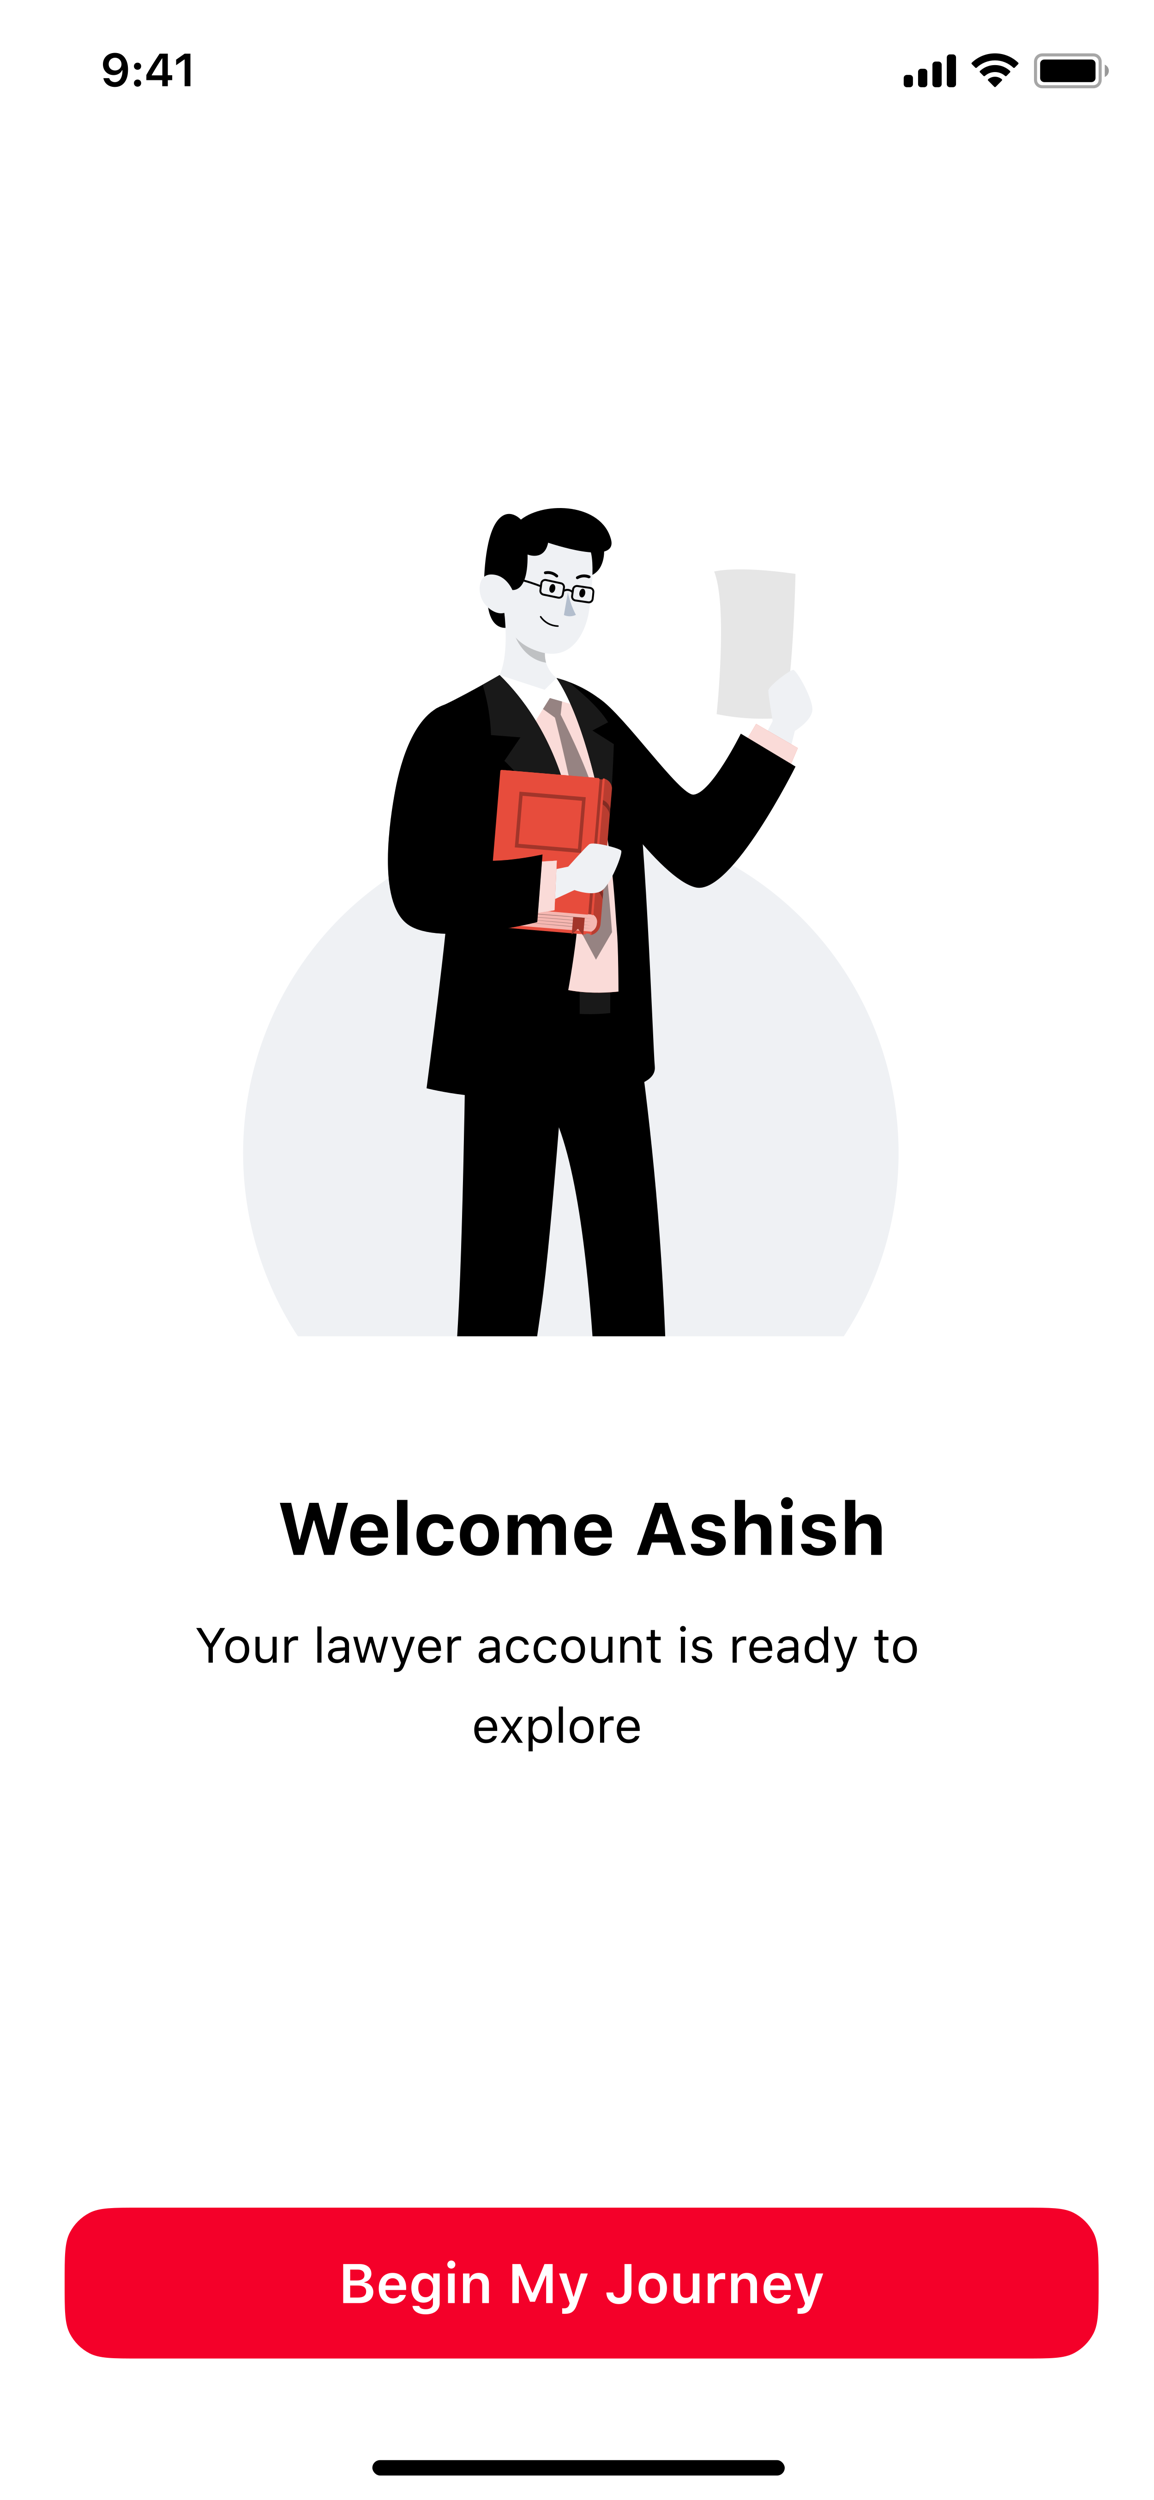 <svg width="375" height="812" viewBox="0 0 375 812" fill="none" xmlns="http://www.w3.org/2000/svg">
<rect width="375" height="812" fill="white"/>
<rect x="121" y="799" width="134" height="5" rx="2.5" fill="black"/>
<path opacity="0.35" d="M336.5 20C336.5 18.803 337.47 17.833 338.667 17.833H355.333C356.53 17.833 357.5 18.803 357.5 20V26C357.5 27.197 356.53 28.167 355.333 28.167H338.667C337.47 28.167 336.5 27.197 336.5 26V20Z" stroke="black"/>
<path opacity="0.4" d="M359 21V25C359.805 24.661 360.328 23.873 360.328 23C360.328 22.127 359.805 21.339 359 21Z" fill="black"/>
<path d="M338 20.667C338 19.93 338.597 19.333 339.333 19.333H354.667C355.403 19.333 356 19.93 356 20.667V25.333C356 26.07 355.403 26.667 354.667 26.667H339.333C338.597 26.667 338 26.07 338 25.333V20.667Z" fill="black"/>
<path fill-rule="evenodd" clip-rule="evenodd" d="M323.33 19.608C325.546 19.608 327.677 20.46 329.283 21.986C329.404 22.104 329.597 22.103 329.716 21.983L330.872 20.816C330.933 20.756 330.966 20.673 330.966 20.588C330.965 20.502 330.931 20.42 330.87 20.36C326.655 16.321 320.005 16.321 315.79 20.36C315.729 20.42 315.694 20.502 315.693 20.588C315.693 20.673 315.726 20.756 315.787 20.816L316.943 21.983C317.062 22.103 317.255 22.104 317.376 21.986C318.982 20.459 321.114 19.608 323.33 19.608ZM323.33 23.404C324.547 23.404 325.721 23.856 326.624 24.673C326.746 24.789 326.938 24.787 327.057 24.668L328.212 23.501C328.273 23.44 328.307 23.357 328.306 23.27C328.305 23.184 328.269 23.102 328.207 23.042C325.459 20.486 321.203 20.486 318.455 23.042C318.393 23.102 318.357 23.184 318.357 23.271C318.356 23.357 318.39 23.44 318.451 23.501L319.605 24.668C319.724 24.787 319.916 24.789 320.038 24.673C320.94 23.857 322.113 23.404 323.33 23.404ZM325.643 25.957C325.645 26.044 325.611 26.127 325.549 26.188L323.552 28.204C323.493 28.263 323.413 28.296 323.33 28.296C323.247 28.296 323.167 28.263 323.108 28.204L321.111 26.188C321.049 26.127 321.015 26.044 321.017 25.957C321.019 25.871 321.056 25.789 321.12 25.731C322.396 24.652 324.264 24.652 325.54 25.731C325.604 25.789 325.641 25.871 325.643 25.957Z" fill="black"/>
<path fill-rule="evenodd" clip-rule="evenodd" d="M309.667 17.667H308.667C308.114 17.667 307.667 18.114 307.667 18.667V27.333C307.667 27.886 308.114 28.333 308.667 28.333H309.667C310.219 28.333 310.667 27.886 310.667 27.333V18.667C310.667 18.114 310.219 17.667 309.667 17.667ZM304 20H305C305.552 20 306 20.448 306 21V27.333C306 27.886 305.552 28.333 305 28.333H304C303.448 28.333 303 27.886 303 27.333V21C303 20.448 303.448 20 304 20ZM300.333 22.333H299.333C298.781 22.333 298.333 22.781 298.333 23.333V27.333C298.333 27.886 298.781 28.333 299.333 28.333H300.333C300.885 28.333 301.333 27.886 301.333 27.333V23.333C301.333 22.781 300.885 22.333 300.333 22.333ZM295.667 24.333H294.667C294.114 24.333 293.667 24.781 293.667 25.333V27.333C293.667 27.886 294.114 28.333 294.667 28.333H295.667C296.219 28.333 296.667 27.886 296.667 27.333V25.333C296.667 24.781 296.219 24.333 295.667 24.333Z" fill="black"/>
<path d="M37.321 28.256C40.009 28.256 41.605 26.154 41.605 22.595C41.605 21.254 41.349 20.127 40.858 19.255C40.148 17.9 38.925 17.168 37.379 17.168C35.08 17.168 33.454 18.713 33.454 20.881C33.454 22.917 34.919 24.396 36.933 24.396C38.17 24.396 39.174 23.818 39.672 22.814H39.694C39.694 22.814 39.723 22.814 39.73 22.814C39.745 22.814 39.796 22.814 39.796 22.814C39.796 25.231 38.881 26.674 37.335 26.674C36.427 26.674 35.724 26.176 35.482 25.378H33.6C33.915 27.114 35.387 28.256 37.321 28.256ZM37.387 22.895C36.171 22.895 35.307 22.031 35.307 20.822C35.307 19.643 36.215 18.742 37.394 18.742C38.573 18.742 39.481 19.658 39.481 20.852C39.481 22.031 38.595 22.895 37.387 22.895Z" fill="black"/>
<path d="M44.697 28.154C45.392 28.154 45.868 27.656 45.868 26.997C45.868 26.33 45.392 25.839 44.697 25.839C44.008 25.839 43.525 26.33 43.525 26.997C43.525 27.656 44.008 28.154 44.697 28.154ZM44.697 22.661C45.392 22.661 45.868 22.17 45.868 21.511C45.868 20.844 45.392 20.354 44.697 20.354C44.008 20.354 43.525 20.844 43.525 21.511C43.525 22.17 44.008 22.661 44.697 22.661Z" fill="black"/>
<path d="M52.724 28H54.533V26.03H55.962V24.433H54.533V17.431H51.867C50 20.244 48.513 22.595 47.561 24.345V26.03H52.724V28ZM49.311 24.367C50.542 22.199 51.64 20.463 52.651 18.969H52.754V24.477H49.311V24.367Z" fill="black"/>
<path d="M59.99 28H61.88V17.431H59.998L57.236 19.365V21.181L59.866 19.335H59.99V28Z" fill="black"/>
<path d="M101.918 493.809H102.105L105.305 505H108.621L113.109 488.09H109.453L106.84 500.008H106.652L103.512 488.09H100.523L97.441 500.008H97.254L94.617 488.09H90.938L95.414 505H98.754L101.918 493.809ZM120.035 494.406C121.629 494.406 122.66 495.473 122.73 497.184H117.223C117.34 495.508 118.453 494.406 120.035 494.406ZM122.801 501.32C122.438 502.176 121.512 502.656 120.164 502.656C118.383 502.656 117.258 501.461 117.211 499.539V499.363H126.082V498.32C126.082 494.219 123.832 491.793 120.023 491.793C116.18 491.793 113.812 494.395 113.812 498.602C113.812 502.797 116.133 505.281 120.07 505.281C123.234 505.281 125.473 503.746 125.977 501.32H122.801ZM129 505H132.41V487.141H129V505ZM147.398 496.633C147.117 493.691 145.066 491.793 141.645 491.793C137.602 491.793 135.328 494.219 135.328 498.508C135.328 502.844 137.613 505.281 141.645 505.281C145.008 505.281 147.117 503.418 147.398 500.523H144.211C143.953 501.801 143.039 502.48 141.645 502.48C139.816 502.48 138.773 501.086 138.773 498.508C138.773 495.965 139.805 494.594 141.645 494.594C143.098 494.594 143.977 495.402 144.211 496.633H147.398ZM155.801 505.281C159.773 505.281 162.164 502.762 162.164 498.531C162.164 494.336 159.738 491.793 155.801 491.793C151.863 491.793 149.438 494.348 149.438 498.531C149.438 502.762 151.828 505.281 155.801 505.281ZM155.801 502.492C153.973 502.492 152.941 501.051 152.941 498.531C152.941 496.047 153.984 494.582 155.801 494.582C157.605 494.582 158.66 496.047 158.66 498.531C158.66 501.039 157.617 502.492 155.801 502.492ZM164.953 505H168.363V497.219C168.363 495.777 169.312 494.734 170.648 494.734C171.984 494.734 172.781 495.52 172.781 496.891V505H176.062V497.09C176.062 495.719 176.953 494.734 178.336 494.734C179.777 494.734 180.492 495.496 180.492 497.031V505H183.902V496.129C183.902 493.469 182.297 491.793 179.719 491.793C177.914 491.793 176.426 492.742 175.828 494.184H175.617C175.102 492.684 173.859 491.793 172.043 491.793C170.344 491.793 168.996 492.707 168.469 494.184H168.258V492.074H164.953V505ZM192.809 494.406C194.402 494.406 195.434 495.473 195.504 497.184H189.996C190.113 495.508 191.227 494.406 192.809 494.406ZM195.574 501.32C195.211 502.176 194.285 502.656 192.938 502.656C191.156 502.656 190.031 501.461 189.984 499.539V499.363H198.855V498.32C198.855 494.219 196.605 491.793 192.797 491.793C188.953 491.793 186.586 494.395 186.586 498.602C186.586 502.797 188.906 505.281 192.844 505.281C196.008 505.281 198.246 503.746 198.75 501.32H195.574ZM219.047 505H222.879L217.008 488.09H212.848L206.977 505H210.527L211.828 500.969H217.77L219.047 505ZM214.711 491.605H214.922L217.02 498.238H212.59L214.711 491.605ZM224.777 495.871C224.777 497.863 225.996 499.059 228.504 499.609L230.848 500.137C231.984 500.383 232.477 500.77 232.477 501.402C232.477 502.234 231.562 502.785 230.238 502.785C228.879 502.785 228.047 502.281 227.789 501.402H224.461C224.695 503.887 226.758 505.281 230.168 505.281C233.555 505.281 235.863 503.594 235.863 501.016C235.863 499.082 234.738 498.027 232.23 497.477L229.805 496.949C228.609 496.68 228.059 496.293 228.059 495.66C228.059 494.84 228.961 494.289 230.18 494.289C231.445 494.289 232.23 494.805 232.406 495.637H235.559C235.371 493.164 233.438 491.793 230.156 491.793C226.934 491.793 224.777 493.422 224.777 495.871ZM238.781 505H242.191V497.582C242.191 495.906 243.176 494.77 244.887 494.77C246.434 494.77 247.266 495.695 247.266 497.488V505H250.676V496.68C250.676 493.574 249.023 491.828 246.246 491.828C244.348 491.828 242.941 492.719 242.344 494.195H242.133V487.141H238.781V505ZM254.016 505H257.426V492.074H254.016V505ZM255.727 490.141C256.793 490.141 257.66 489.273 257.66 488.184C257.66 487.094 256.793 486.238 255.727 486.238C254.672 486.238 253.793 487.094 253.793 488.184C253.793 489.273 254.672 490.141 255.727 490.141ZM260.59 495.871C260.59 497.863 261.809 499.059 264.316 499.609L266.66 500.137C267.797 500.383 268.289 500.77 268.289 501.402C268.289 502.234 267.375 502.785 266.051 502.785C264.691 502.785 263.859 502.281 263.602 501.402H260.273C260.508 503.887 262.57 505.281 265.98 505.281C269.367 505.281 271.676 503.594 271.676 501.016C271.676 499.082 270.551 498.027 268.043 497.477L265.617 496.949C264.422 496.68 263.871 496.293 263.871 495.66C263.871 494.84 264.773 494.289 265.992 494.289C267.258 494.289 268.043 494.805 268.219 495.637H271.371C271.184 493.164 269.25 491.793 265.969 491.793C262.746 491.793 260.59 493.422 260.59 495.871ZM274.594 505H278.004V497.582C278.004 495.906 278.988 494.77 280.699 494.77C282.246 494.77 283.078 495.695 283.078 497.488V505H286.488V496.68C286.488 493.574 284.836 491.828 282.059 491.828C280.16 491.828 278.754 492.719 278.156 494.195H277.945V487.141H274.594V505Z" fill="black"/>
<path d="M21 741.5C21 732.683 21 728.274 22.744 724.981C24.151 722.324 26.324 720.151 28.981 718.744C32.274 717 36.616 717 45.3 717H332.7C341.384 717 345.726 717 349.019 718.744C351.676 720.151 353.849 722.324 355.256 724.981C357 728.274 357 732.683 357 741.5C357 750.317 357 754.726 355.256 758.019C353.849 760.676 351.676 762.849 349.019 764.256C345.726 766 341.384 766 332.7 766H45.3C36.616 766 32.274 766 28.981 764.256C26.324 762.849 24.151 760.676 22.744 758.019C21 754.726 21 750.317 21 741.5Z" fill="#F40029"/>
<path d="M116.947 748C119.654 748 121.307 746.62 121.307 744.396C121.307 742.744 120.129 741.514 118.424 741.355V741.197C119.698 740.995 120.683 739.817 120.683 738.481C120.683 736.53 119.232 735.317 116.824 735.317H111.524V748H116.947ZM113.792 737.119H116.271C117.642 737.119 118.441 737.77 118.441 738.886C118.441 740.028 117.589 740.652 115.98 740.652H113.792V737.119ZM113.792 746.198V742.287H116.341C118.072 742.287 118.986 742.955 118.986 744.221C118.986 745.513 118.099 746.198 116.429 746.198H113.792ZM127.582 739.923C128.892 739.923 129.753 740.837 129.797 742.261H125.271C125.367 740.854 126.281 739.923 127.582 739.923ZM129.814 745.354C129.498 746.066 128.751 746.462 127.67 746.462C126.237 746.462 125.314 745.46 125.262 743.86V743.746H131.977V743.043C131.977 740.011 130.333 738.191 127.591 738.191C124.805 738.191 123.073 740.134 123.073 743.228C123.073 746.321 124.778 748.193 127.608 748.193C129.876 748.193 131.484 747.104 131.88 745.354H129.814ZM138.296 746.084C136.775 746.084 135.914 744.924 135.914 743.087C135.914 741.25 136.775 740.081 138.296 740.081C139.808 740.081 140.73 741.25 140.73 743.087C140.73 744.924 139.816 746.084 138.296 746.084ZM138.296 751.656C141.1 751.656 142.875 750.259 142.875 748.035V738.385H140.774V739.923H140.625C140.098 738.877 138.955 738.227 137.646 738.227C135.193 738.227 133.673 740.143 133.673 743.087C133.673 745.979 135.185 747.859 137.61 747.859C138.946 747.859 139.992 747.297 140.546 746.269H140.695V748.088C140.695 749.292 139.825 749.995 138.331 749.995C137.136 749.995 136.362 749.573 136.222 748.914H134.033C134.209 750.566 135.826 751.656 138.296 751.656ZM145.582 748H147.753V738.385H145.582V748ZM146.663 736.794C147.384 736.794 147.964 736.214 147.964 735.484C147.964 734.755 147.384 734.166 146.663 734.166C145.951 734.166 145.362 734.755 145.362 735.484C145.362 736.214 145.951 736.794 146.663 736.794ZM150.46 748H152.64V742.401C152.64 740.986 153.457 740.09 154.758 740.09C156.085 740.09 156.7 740.828 156.7 742.296V748H158.88V741.777C158.88 739.483 157.711 738.191 155.566 738.191C154.134 738.191 153.167 738.851 152.71 739.923H152.561V738.385H150.46V748ZM179.587 748V735.317H176.933L173.118 744.616H172.96L169.146 735.317H166.491V748H168.601V739.079H168.724L172.23 747.561H173.848L177.354 739.079H177.478V748H179.587ZM183.542 751.489C185.695 751.489 186.724 750.698 187.541 748.308L191.013 738.385H188.71L186.469 745.891H186.319L184.069 738.385H181.679L185.115 748.044L185.001 748.466C184.72 749.354 184.201 749.705 183.278 749.705C183.129 749.705 182.804 749.696 182.681 749.67V751.454C182.821 751.48 183.41 751.489 183.542 751.489ZM197.051 744.546C197.051 746.84 198.686 748.316 201.111 748.316C203.66 748.316 205.198 746.822 205.198 744.212V735.317H202.931V744.194C202.931 745.557 202.271 746.277 201.085 746.277C200.004 746.277 199.283 745.592 199.266 744.546H197.051ZM212.106 748.193C214.98 748.193 216.729 746.312 216.729 743.192C216.729 740.081 214.972 738.191 212.106 738.191C209.25 738.191 207.483 740.09 207.483 743.192C207.483 746.312 209.224 748.193 212.106 748.193ZM212.106 746.365C210.586 746.365 209.716 745.205 209.716 743.192C209.716 741.188 210.586 740.02 212.106 740.02C213.618 740.02 214.488 741.188 214.488 743.192C214.488 745.205 213.627 746.365 212.106 746.365ZM227.294 738.385H225.114V743.983C225.114 745.407 224.341 746.277 222.926 746.277C221.625 746.277 221.019 745.557 221.019 744.089V738.385H218.839V744.634C218.839 746.884 220.069 748.193 222.17 748.193C223.638 748.193 224.578 747.569 225.044 746.471H225.193V748H227.294V738.385ZM229.966 748H232.146V742.445C232.146 741.101 233.13 740.222 234.545 740.222C234.914 740.222 235.494 740.283 235.661 740.345V738.323C235.459 738.262 235.072 738.227 234.756 738.227C233.517 738.227 232.479 738.93 232.216 739.879H232.066V738.385H229.966V748ZM237.577 748H239.757V742.401C239.757 740.986 240.574 740.09 241.875 740.09C243.202 740.09 243.817 740.828 243.817 742.296V748H245.997V741.777C245.997 739.483 244.828 738.191 242.684 738.191C241.251 738.191 240.284 738.851 239.827 739.923H239.678V738.385H237.577V748ZM252.615 739.923C253.925 739.923 254.786 740.837 254.83 742.261H250.304C250.4 740.854 251.314 739.923 252.615 739.923ZM254.848 745.354C254.531 746.066 253.784 746.462 252.703 746.462C251.271 746.462 250.348 745.46 250.295 743.86V743.746H257.01V743.043C257.01 740.011 255.366 738.191 252.624 738.191C249.838 738.191 248.106 740.134 248.106 743.228C248.106 746.321 249.812 748.193 252.642 748.193C254.909 748.193 256.518 747.104 256.913 745.354H254.848ZM260.024 751.489C262.178 751.489 263.206 750.698 264.023 748.308L267.495 738.385H265.192L262.951 745.891H262.802L260.552 738.385H258.161L261.598 748.044L261.483 748.466C261.202 749.354 260.684 749.705 259.761 749.705C259.611 749.705 259.286 749.696 259.163 749.67V751.454C259.304 751.48 259.893 751.489 260.024 751.489Z" fill="white"/>
<path d="M69.156 540V535.148L73.156 528.727H71.555L68.516 533.734H68.391L65.352 528.727H63.75L67.75 535.148V540H69.156ZM77.102 540.148C79.5 540.148 80.984 538.492 80.984 535.789C80.984 533.078 79.5 531.43 77.102 531.43C74.703 531.43 73.219 533.078 73.219 535.789C73.219 538.492 74.703 540.148 77.102 540.148ZM77.102 538.938C75.508 538.938 74.609 537.781 74.609 535.789C74.609 533.789 75.508 532.641 77.102 532.641C78.695 532.641 79.594 533.789 79.594 535.789C79.594 537.781 78.695 538.938 77.102 538.938ZM89.906 531.578H88.562V536.562C88.562 538.039 87.75 538.922 86.266 538.922C84.922 538.922 84.359 538.219 84.359 536.703V531.578H83.016V537.031C83.016 539.023 84 540.148 85.891 540.148C87.18 540.148 88.078 539.617 88.5 538.68H88.625V540H89.906V531.578ZM92.438 540H93.781V534.781C93.781 533.594 94.711 532.734 95.992 532.734C96.258 532.734 96.742 532.781 96.852 532.812V531.469C96.68 531.445 96.398 531.43 96.18 531.43C95.062 531.43 94.094 532.008 93.844 532.828H93.719V531.578H92.438V540ZM103.125 540H104.469V528.234H103.125V540ZM109.672 538.969C108.695 538.969 107.969 538.469 107.969 537.609C107.969 536.766 108.531 536.32 109.812 536.234L112.078 536.086V536.859C112.078 538.062 111.055 538.969 109.672 538.969ZM109.422 540.148C110.547 540.148 111.469 539.656 112.016 538.758H112.141V540H113.422V534.234C113.422 532.484 112.273 531.43 110.219 531.43C108.422 531.43 107.094 532.32 106.914 533.672H108.273C108.461 533.008 109.164 532.625 110.172 532.625C111.43 532.625 112.078 533.195 112.078 534.234V535L109.648 535.148C107.688 535.266 106.578 536.133 106.578 537.641C106.578 539.18 107.789 540.148 109.422 540.148ZM126.109 531.578H124.758L123.102 538.312H122.977L121.094 531.578H119.805L117.922 538.312H117.797L116.141 531.578H114.781L117.141 540H118.5L120.375 533.484H120.5L122.383 540H123.75L126.109 531.578ZM128.625 543.047C130.117 543.047 130.789 542.469 131.508 540.516L134.797 531.578H133.367L131.062 538.508H130.938L128.625 531.578H127.172L130.289 540.008L130.133 540.508C129.781 541.523 129.359 541.891 128.586 541.891C128.398 541.891 128.188 541.883 128.023 541.852V543C128.211 543.031 128.445 543.047 128.625 543.047ZM139.641 532.617C140.977 532.617 141.867 533.602 141.898 535.094H137.258C137.359 533.602 138.297 532.617 139.641 532.617ZM141.859 537.82C141.508 538.562 140.773 538.961 139.688 538.961C138.258 538.961 137.328 537.906 137.258 536.242V536.18H143.312V535.664C143.312 533.047 141.93 531.43 139.656 531.43C137.344 531.43 135.859 533.148 135.859 535.797C135.859 538.461 137.32 540.148 139.656 540.148C141.5 540.148 142.812 539.258 143.203 537.82H141.859ZM145.422 540H146.766V534.781C146.766 533.594 147.695 532.734 148.977 532.734C149.242 532.734 149.727 532.781 149.836 532.812V531.469C149.664 531.445 149.383 531.43 149.164 531.43C148.047 531.43 147.078 532.008 146.828 532.828H146.703V531.578H145.422V540ZM158.625 538.969C157.648 538.969 156.922 538.469 156.922 537.609C156.922 536.766 157.484 536.32 158.766 536.234L161.031 536.086V536.859C161.031 538.062 160.008 538.969 158.625 538.969ZM158.375 540.148C159.5 540.148 160.422 539.656 160.969 538.758H161.094V540H162.375V534.234C162.375 532.484 161.227 531.43 159.172 531.43C157.375 531.43 156.047 532.32 155.867 533.672H157.227C157.414 533.008 158.117 532.625 159.125 532.625C160.383 532.625 161.031 533.195 161.031 534.234V535L158.602 535.148C156.641 535.266 155.531 536.133 155.531 537.641C155.531 539.18 156.742 540.148 158.375 540.148ZM171.828 534.156C171.594 532.656 170.344 531.43 168.297 531.43C165.938 531.43 164.438 533.133 164.438 535.758C164.438 538.438 165.945 540.148 168.305 540.148C170.328 540.148 171.586 539.008 171.828 537.461H170.469C170.219 538.414 169.43 538.938 168.297 538.938C166.797 538.938 165.828 537.703 165.828 535.758C165.828 533.852 166.781 532.641 168.297 532.641C169.508 532.641 170.25 533.32 170.469 534.156H171.828ZM180.781 534.156C180.547 532.656 179.297 531.43 177.25 531.43C174.891 531.43 173.391 533.133 173.391 535.758C173.391 538.438 174.898 540.148 177.258 540.148C179.281 540.148 180.539 539.008 180.781 537.461H179.422C179.172 538.414 178.383 538.938 177.25 538.938C175.75 538.938 174.781 537.703 174.781 535.758C174.781 533.852 175.734 532.641 177.25 532.641C178.461 532.641 179.203 533.32 179.422 534.156H180.781ZM186.227 540.148C188.625 540.148 190.109 538.492 190.109 535.789C190.109 533.078 188.625 531.43 186.227 531.43C183.828 531.43 182.344 533.078 182.344 535.789C182.344 538.492 183.828 540.148 186.227 540.148ZM186.227 538.938C184.633 538.938 183.734 537.781 183.734 535.789C183.734 533.789 184.633 532.641 186.227 532.641C187.82 532.641 188.719 533.789 188.719 535.789C188.719 537.781 187.82 538.938 186.227 538.938ZM199.031 531.578H197.688V536.562C197.688 538.039 196.875 538.922 195.391 538.922C194.047 538.922 193.484 538.219 193.484 536.703V531.578H192.141V537.031C192.141 539.023 193.125 540.148 195.016 540.148C196.305 540.148 197.203 539.617 197.625 538.68H197.75V540H199.031V531.578ZM201.562 540H202.906V535.016C202.906 533.539 203.773 532.641 205.117 532.641C206.461 532.641 207.102 533.359 207.102 534.875V540H208.445V534.547C208.445 532.547 207.391 531.43 205.5 531.43C204.211 531.43 203.391 531.977 202.969 532.906H202.844V531.578H201.562V540ZM211.469 529.398V531.578H210.109V532.703H211.469V537.812C211.469 539.422 212.164 540.062 213.898 540.062C214.164 540.062 214.422 540.031 214.688 539.984V538.852C214.438 538.875 214.305 538.883 214.062 538.883C213.188 538.883 212.812 538.461 212.812 537.469V532.703H214.688V531.578H212.812V529.398H211.469ZM221.266 540H222.609V531.578H221.266V540ZM221.938 529.953C222.453 529.953 222.875 529.531 222.875 529.016C222.875 528.5 222.453 528.078 221.938 528.078C221.422 528.078 221 528.5 221 529.016C221 529.531 221.422 529.953 221.938 529.953ZM224.977 533.883C224.977 535.102 225.695 535.781 227.273 536.164L228.719 536.516C229.617 536.734 230.055 537.125 230.055 537.703C230.055 538.477 229.242 539.016 228.109 539.016C227.031 539.016 226.359 538.562 226.133 537.852H224.75C224.898 539.25 226.188 540.148 228.062 540.148C229.977 540.148 231.438 539.109 231.438 537.602C231.438 536.391 230.672 535.703 229.086 535.32L227.789 535.008C226.797 534.766 226.328 534.406 226.328 533.828C226.328 533.078 227.109 532.57 228.109 532.57C229.125 532.57 229.781 533.016 229.961 533.688H231.289C231.109 532.305 229.883 531.43 228.117 531.43C226.328 531.43 224.977 532.484 224.977 533.883ZM238.062 540H239.406V534.781C239.406 533.594 240.336 532.734 241.617 532.734C241.883 532.734 242.367 532.781 242.477 532.812V531.469C242.305 531.445 242.023 531.43 241.805 531.43C240.688 531.43 239.719 532.008 239.469 532.828H239.344V531.578H238.062V540ZM247.281 532.617C248.617 532.617 249.508 533.602 249.539 535.094H244.898C245 533.602 245.938 532.617 247.281 532.617ZM249.5 537.82C249.148 538.562 248.414 538.961 247.328 538.961C245.898 538.961 244.969 537.906 244.898 536.242V536.18H250.953V535.664C250.953 533.047 249.57 531.43 247.297 531.43C244.984 531.43 243.5 533.148 243.5 535.797C243.5 538.461 244.961 540.148 247.297 540.148C249.141 540.148 250.453 539.258 250.844 537.82H249.5ZM255.656 538.969C254.68 538.969 253.953 538.469 253.953 537.609C253.953 536.766 254.516 536.32 255.797 536.234L258.062 536.086V536.859C258.062 538.062 257.039 538.969 255.656 538.969ZM255.406 540.148C256.531 540.148 257.453 539.656 258 538.758H258.125V540H259.406V534.234C259.406 532.484 258.258 531.43 256.203 531.43C254.406 531.43 253.078 532.32 252.898 533.672H254.258C254.445 533.008 255.148 532.625 256.156 532.625C257.414 532.625 258.062 533.195 258.062 534.234V535L255.633 535.148C253.672 535.266 252.562 536.133 252.562 537.641C252.562 539.18 253.773 540.148 255.406 540.148ZM265.008 540.148C266.172 540.148 267.172 539.594 267.703 538.656H267.828V540H269.109V528.234H267.766V532.906H267.648C267.172 531.984 266.18 531.43 265.008 531.43C262.867 531.43 261.469 533.148 261.469 535.789C261.469 538.438 262.852 540.148 265.008 540.148ZM265.32 532.641C266.844 532.641 267.797 533.859 267.797 535.789C267.797 537.734 266.852 538.938 265.32 538.938C263.781 538.938 262.859 537.758 262.859 535.789C262.859 533.828 263.789 532.641 265.32 532.641ZM272.438 543.047C273.93 543.047 274.602 542.469 275.32 540.516L278.609 531.578H277.18L274.875 538.508H274.75L272.438 531.578H270.984L274.102 540.008L273.945 540.508C273.594 541.523 273.172 541.891 272.398 541.891C272.211 541.891 272 541.883 271.836 541.852V543C272.023 543.031 272.258 543.047 272.438 543.047ZM285.484 529.398V531.578H284.125V532.703H285.484V537.812C285.484 539.422 286.18 540.062 287.914 540.062C288.18 540.062 288.438 540.031 288.703 539.984V538.852C288.453 538.875 288.32 538.883 288.078 538.883C287.203 538.883 286.828 538.461 286.828 537.469V532.703H288.703V531.578H286.828V529.398H285.484ZM294.07 540.148C296.469 540.148 297.953 538.492 297.953 535.789C297.953 533.078 296.469 531.43 294.07 531.43C291.672 531.43 290.188 533.078 290.188 535.789C290.188 538.492 291.672 540.148 294.07 540.148ZM294.07 538.938C292.477 538.938 291.578 537.781 291.578 535.789C291.578 533.789 292.477 532.641 294.07 532.641C295.664 532.641 296.562 533.789 296.562 535.789C296.562 537.781 295.664 538.938 294.07 538.938ZM157.898 558.617C159.234 558.617 160.125 559.602 160.156 561.094H155.516C155.617 559.602 156.555 558.617 157.898 558.617ZM160.117 563.82C159.766 564.562 159.031 564.961 157.945 564.961C156.516 564.961 155.586 563.906 155.516 562.242V562.18H161.57V561.664C161.57 559.047 160.188 557.43 157.914 557.43C155.602 557.43 154.117 559.148 154.117 561.797C154.117 564.461 155.578 566.148 157.914 566.148C159.758 566.148 161.07 565.258 161.461 563.82H160.117ZM166.344 562.844L168.336 566.023H169.93L167.031 561.758L169.891 557.602H168.367L166.391 560.734H166.266L164.266 557.602H162.664L165.578 561.812L162.695 566.023H164.219L166.219 562.844H166.344ZM175.859 557.43C174.711 557.43 173.703 558.016 173.164 558.984H173.039V557.578H171.758V568.812H173.102V564.734H173.227C173.688 565.625 174.656 566.148 175.859 566.148C178 566.148 179.398 564.422 179.398 561.789C179.398 559.141 178.008 557.43 175.859 557.43ZM175.539 564.938C174.023 564.938 173.062 563.719 173.062 561.789C173.062 559.852 174.023 558.641 175.547 558.641C177.086 558.641 178.008 559.82 178.008 561.789C178.008 563.758 177.086 564.938 175.539 564.938ZM181.586 566H182.93V554.234H181.586V566ZM189 566.148C191.398 566.148 192.883 564.492 192.883 561.789C192.883 559.078 191.398 557.43 189 557.43C186.602 557.43 185.117 559.078 185.117 561.789C185.117 564.492 186.602 566.148 189 566.148ZM189 564.938C187.406 564.938 186.508 563.781 186.508 561.789C186.508 559.789 187.406 558.641 189 558.641C190.594 558.641 191.492 559.789 191.492 561.789C191.492 563.781 190.594 564.938 189 564.938ZM194.992 566H196.336V560.781C196.336 559.594 197.266 558.734 198.547 558.734C198.812 558.734 199.297 558.781 199.406 558.812V557.469C199.234 557.445 198.953 557.43 198.734 557.43C197.617 557.43 196.648 558.008 196.398 558.828H196.273V557.578H194.992V566ZM204.211 558.617C205.547 558.617 206.438 559.602 206.469 561.094H201.828C201.93 559.602 202.867 558.617 204.211 558.617ZM206.43 563.82C206.078 564.562 205.344 564.961 204.258 564.961C202.828 564.961 201.898 563.906 201.828 562.242V562.18H207.883V561.664C207.883 559.047 206.5 557.43 204.227 557.43C201.914 557.43 200.43 559.148 200.43 561.797C200.43 564.461 201.891 566.148 204.227 566.148C206.07 566.148 207.383 565.258 207.773 563.82H206.43Z" fill="black"/>
<g clip-path="url(#clip0)">
<ellipse cx="185.5" cy="374.5" rx="106.5" ry="107.5" fill="#EFF1F4"/>
<path d="M232.066 185.622C232.066 185.622 239.233 183.605 258.498 186.391C258.498 186.391 257.961 217.49 254.711 233.112C247.413 233.783 240.057 233.387 232.874 231.937C232.874 231.937 236.59 196.868 232.066 185.622Z" fill="white"/>
<path opacity="0.1" d="M232.066 185.622C232.066 185.622 239.233 183.605 258.498 186.391C258.498 186.391 257.961 217.49 254.711 233.112C247.413 233.783 240.057 233.387 232.874 231.937C232.874 231.937 236.59 196.868 232.066 185.622Z" fill="black"/>
<path d="M253.527 256.485L258.295 237.392C258.295 237.392 263.547 234.252 263.976 230.774C264.405 227.295 258.85 217.556 257.766 217.569C256.682 217.581 249.651 222.824 249.668 224.37C249.686 225.917 251.075 234.204 251.075 234.204L241.504 252.712L253.527 256.485Z" fill="#EFF1F4"/>
<path d="M256.504 249.366L259.25 242.96L245.711 235.111L241.504 242.243L256.504 249.366Z" fill="#E74C3C"/>
<path opacity="0.8" d="M256.504 249.366L259.25 242.96L245.711 235.111L241.504 242.243L256.504 249.366Z" fill="white"/>
<path d="M194.744 226.889C202.874 232.269 220.929 258.468 225.386 258.088C231.166 257.595 240.736 238.284 240.736 238.284L258.501 248.962C258.501 248.962 237.7 290.854 226.099 288.217C214.498 285.58 192.5 253.447 191.004 248.71C189.509 243.973 184.66 220.209 194.744 226.889Z" fill="black"/>
<path opacity="0.3" d="M194.744 226.889C202.874 232.269 220.929 258.468 225.386 258.088C231.166 257.595 240.736 238.284 240.736 238.284L258.501 248.962C258.501 248.962 237.7 290.854 226.099 288.217C214.498 285.58 192.5 253.447 191.004 248.71C189.509 243.973 184.66 220.209 194.744 226.889Z" fill="black"/>
<path d="M151.618 315.197H203.964C208.94 342.301 223.832 446.468 212.656 531.922L194.935 529.73C194.935 529.73 197.261 408.028 181.616 366.087C179.815 388.533 177.679 412.416 175.823 425.125C171.269 456.405 161.101 530.492 161.101 530.492H143.061C143.061 530.492 147.17 459.331 148.876 428.591C150.74 395.22 151.545 322.051 151.618 315.197Z" fill="black"/>
<g opacity="0.3">
<path opacity="0.3" d="M151.618 315.197H203.964C208.94 342.301 223.832 446.468 212.656 531.922L194.935 529.73C194.935 529.73 197.261 408.028 181.616 366.087C179.815 388.533 177.679 412.416 175.823 425.125C171.269 456.405 161.101 530.492 161.101 530.492H143.061C143.061 530.492 147.17 459.331 148.876 428.591C150.74 395.22 151.545 322.051 151.618 315.197Z" fill="black"/>
</g>
<path opacity="0.4" d="M206.072 327.804C206.072 327.804 190.641 331.367 179.889 327.804L180.855 319.465L205.887 319.511L206.072 327.804Z" fill="black"/>
<path opacity="0.1" d="M198.301 329.017C195.004 329.374 191.683 329.468 188.37 329.296V319.475L198.301 319.494V329.017Z" fill="white"/>
<path opacity="0.2" d="M181.619 366.094C184.195 373.447 186.151 381.001 187.466 388.678C188.93 368.703 183.075 347.515 183.075 347.515L181.619 366.094Z" fill="black"/>
<path d="M158.517 196.262C158.517 196.262 158.906 205.847 166.393 203.59C173.88 201.333 165.128 192.841 158.517 196.262Z" fill="black"/>
<path d="M180.855 220.209C179.3 218.993 178.142 217.343 177.528 215.469C176.915 213.595 176.874 211.581 177.41 209.684L163.861 198.783C163.861 198.783 165.618 212.17 162.346 219.248C162.346 219.248 170.518 227.506 176.756 225.629C182.993 223.752 180.855 220.209 180.855 220.209Z" fill="#EFF1F4"/>
<path opacity="0.2" d="M166.905 205.323L172.264 205.545L177.408 209.684C176.944 211.508 176.965 213.421 177.469 215.234C169.267 213.91 166.905 205.323 166.905 205.323Z" fill="black"/>
<path d="M167.252 229.863L178.477 225.626L187.893 226.319C187.893 226.319 197.855 248.976 201.546 272.354C203.885 288.627 205.146 305.036 205.321 321.474C204.979 321.399 191.509 324.344 179.042 320.115C179.042 320.115 187.347 285.07 182.864 269.033C178.38 252.996 167.378 229.863 167.378 229.863" fill="#E74C3C"/>
<path opacity="0.8" d="M167.252 229.863L178.477 225.626L187.893 226.319C187.893 226.319 197.855 248.976 201.546 272.354C203.885 288.627 205.146 305.036 205.321 321.474C204.979 321.399 191.509 324.344 179.042 320.115C179.042 320.115 187.347 285.07 182.864 269.033C178.38 252.996 167.378 229.863 167.378 229.863" fill="white"/>
<path opacity="0.4" d="M182.864 225.949L182.189 232.109C182.189 232.109 190.522 248.287 193.5 259.104C196.478 269.92 198.879 302.749 198.879 302.749L193.662 311.695L188.869 302.749C188.869 302.749 190.09 276.436 186.288 258.753C182.485 241.071 180.33 233.077 180.33 233.077L174.559 228.917L178.48 225.626L182.864 225.949Z" fill="black"/>
<path d="M180.855 220.209L176.994 224.031L162.344 219.249L173.259 235.357L178.671 226.707L187.478 229.197L180.855 220.209Z" fill="white"/>
<path d="M180.855 220.209C180.855 220.209 201.016 224.595 205.319 242.708C209.622 260.822 212.154 340.009 212.78 346.389C213.406 352.768 200.776 353.558 200.776 353.558C200.776 353.558 201.456 312.603 200.419 301.735C200.042 297.801 199.474 284.54 197.686 274.194C194.536 255.947 189.068 232.423 180.855 220.209Z" fill="black"/>
<path d="M185.03 221.666C187.77 224.074 194.301 229.198 197.598 234.576L192.507 237.257L199.47 241.679C199.47 241.679 198.891 261.179 197.193 271.409C193.978 253.612 188.662 231.812 180.855 220.209C180.855 220.209 182.518 220.668 185.03 221.666Z" fill="black"/>
<path opacity="0.1" d="M185.03 221.666C187.77 224.074 194.301 229.198 197.598 234.576L192.507 237.257L199.47 241.679C199.47 241.679 198.891 261.179 197.193 271.409C193.978 253.612 188.662 231.812 180.855 220.209C180.855 220.209 182.518 220.668 185.03 221.666Z" fill="white"/>
<path d="M196.296 178.219C196.296 178.219 197.004 185.575 191.24 187.213C191.24 187.213 187.964 178.997 191.943 178.219C195.922 177.44 196.296 178.219 196.296 178.219Z" fill="black"/>
<path d="M191.338 198.935C190.432 204.141 186.514 215.052 175.442 211.722C164.369 208.393 163.892 199.681 163.707 197.166C163.521 194.651 165.87 175.122 172.955 173.269C180.041 171.416 188.637 173.706 191.338 177.742C194.039 181.778 191.338 198.935 191.338 198.935Z" fill="#EFF1F4"/>
<path d="M164.345 190.865C164.167 191.099 171.674 195.568 171.437 180.092C171.437 180.092 176.862 182.395 178.119 176.252C178.119 176.252 200.826 184.068 198.568 175.26C195.547 163.491 177.179 162.607 169.268 168.76C169.268 168.76 165.337 164.381 161.634 169.104C157.211 174.753 157.282 190.078 157.282 190.078L164.345 190.865Z" fill="black"/>
<path d="M158.675 188.878C161.332 184.713 173.22 189.084 175.521 189.979L175.601 189.393C175.63 189.179 175.703 188.974 175.815 188.79C175.927 188.606 176.077 188.447 176.253 188.324C176.43 188.2 176.63 188.114 176.842 188.071C177.053 188.028 177.272 188.029 177.483 188.074L182.357 189.129C182.748 189.213 183.093 189.444 183.319 189.773C183.545 190.103 183.636 190.507 183.574 190.902C183.548 191.055 183.516 191.241 183.488 191.411C183.879 191.265 184.301 191.219 184.715 191.277C185.128 191.336 185.521 191.497 185.856 191.746L185.915 191.341C185.944 191.137 186.014 190.941 186.12 190.764C186.225 190.587 186.365 190.432 186.531 190.309C186.697 190.186 186.885 190.097 187.086 190.047C187.286 189.997 187.494 189.987 187.699 190.017L191.802 190.629C192.196 190.687 192.552 190.892 192.8 191.203C193.047 191.513 193.167 191.906 193.134 192.302C193.058 193.201 192.973 193.982 192.884 194.623C192.855 194.826 192.785 195.021 192.679 195.197C192.573 195.372 192.433 195.525 192.266 195.646C191.998 195.844 191.672 195.951 191.338 195.951C191.26 195.951 191.182 195.945 191.105 195.934L186.923 195.322C186.513 195.262 186.143 195.041 185.894 194.71C185.646 194.378 185.54 193.961 185.598 193.552L185.755 192.474C185.45 192.16 185.047 191.96 184.611 191.905C184.176 191.85 183.736 191.944 183.362 192.173C183.301 192.513 183.236 192.858 183.175 193.187C183.134 193.389 183.054 193.582 182.939 193.753C182.824 193.924 182.676 194.07 182.504 194.184C182.331 194.298 182.138 194.376 181.935 194.415C181.733 194.454 181.524 194.453 181.322 194.411L176.528 193.429C176.139 193.348 175.795 193.124 175.566 192.801C175.336 192.478 175.237 192.08 175.29 191.687L175.434 190.619C173.654 189.926 161.624 185.419 159.204 189.214C159.159 189.282 159.088 189.33 159.008 189.347C158.928 189.364 158.844 189.349 158.774 189.305C158.705 189.261 158.656 189.192 158.637 189.112C158.618 189.032 158.632 188.948 158.675 188.878ZM187.014 194.703L191.196 195.314C191.442 195.351 191.693 195.29 191.894 195.143C191.993 195.071 192.077 194.98 192.14 194.875C192.203 194.77 192.245 194.654 192.263 194.532C192.354 193.907 192.439 193.136 192.513 192.25C192.532 192.013 192.46 191.778 192.311 191.593C192.162 191.407 191.949 191.284 191.713 191.249L187.609 190.638C187.563 190.631 187.516 190.628 187.469 190.628C187.243 190.628 187.025 190.71 186.854 190.858C186.684 191.005 186.572 191.209 186.539 191.432L186.218 193.643C186.183 193.888 186.247 194.137 186.396 194.336C186.544 194.534 186.765 194.666 187.011 194.703H187.014ZM176.655 192.816L181.447 193.798C181.568 193.823 181.693 193.824 181.815 193.801C181.937 193.778 182.052 193.731 182.156 193.663C182.259 193.595 182.348 193.508 182.417 193.406C182.487 193.303 182.535 193.188 182.56 193.067C182.708 192.317 182.852 191.465 182.958 190.803C182.995 190.566 182.941 190.324 182.805 190.127C182.67 189.929 182.463 189.791 182.229 189.74L177.354 188.684C177.287 188.671 177.219 188.663 177.152 188.663C176.924 188.664 176.705 188.747 176.534 188.897C176.363 189.047 176.252 189.253 176.222 189.478L175.911 191.771C175.88 192.006 175.939 192.245 176.076 192.438C176.214 192.632 176.419 192.767 176.652 192.816H176.655Z" fill="black"/>
<path d="M178.557 190.954C178.37 191.72 178.724 192.437 179.244 192.524C179.765 192.612 180.279 192.041 180.417 191.263C180.555 190.485 180.238 189.778 179.73 189.693C179.222 189.608 178.697 190.163 178.557 190.954Z" fill="black"/>
<path d="M188.295 192.463C188.108 193.229 188.474 193.948 188.982 194.033C189.49 194.118 190.017 193.55 190.155 192.773C190.293 191.996 189.976 191.287 189.466 191.202C188.957 191.117 188.424 191.721 188.295 192.463Z" fill="black"/>
<path d="M184.539 192.368C185.063 194.918 185.937 197.384 187.138 199.696C186.534 199.988 185.872 200.145 185.2 200.156C184.528 200.166 183.863 200.03 183.249 199.756L184.539 192.368Z" fill="#B3BECD"/>
<path d="M176.851 186.307C176.905 186.374 176.975 186.425 177.055 186.455C177.135 186.486 177.221 186.495 177.306 186.482C177.881 186.368 178.474 186.39 179.038 186.545C179.603 186.699 180.124 186.984 180.559 187.375C180.599 187.425 180.648 187.467 180.705 187.497C180.761 187.528 180.823 187.546 180.887 187.552C180.951 187.557 181.016 187.549 181.077 187.528C181.137 187.507 181.193 187.474 181.24 187.43C181.287 187.387 181.325 187.334 181.351 187.276C181.377 187.217 181.39 187.154 181.39 187.089C181.39 187.025 181.376 186.962 181.35 186.903C181.324 186.845 181.286 186.792 181.239 186.749C180.702 186.241 180.051 185.87 179.34 185.665C178.629 185.46 177.879 185.428 177.153 185.572C177.093 185.58 177.035 185.601 176.982 185.632C176.93 185.663 176.884 185.704 176.848 185.752C176.811 185.801 176.785 185.857 176.77 185.915C176.755 185.974 176.751 186.036 176.76 186.096V186.107C176.78 186.178 176.81 186.246 176.851 186.307Z" fill="black"/>
<path d="M181.283 203.588C180.132 203.567 179.003 203.269 177.992 202.72C176.981 202.171 176.117 201.387 175.475 200.434C175.443 200.378 175.434 200.311 175.45 200.248C175.467 200.185 175.507 200.131 175.562 200.098C175.589 200.081 175.618 200.069 175.649 200.063C175.68 200.058 175.712 200.058 175.742 200.065C175.773 200.072 175.802 200.084 175.828 200.102C175.853 200.12 175.875 200.143 175.892 200.169L175.901 200.185C176.515 201.054 177.323 201.769 178.261 202.273C179.2 202.776 180.243 203.055 181.308 203.087C181.34 203.087 181.371 203.093 181.4 203.104C181.429 203.116 181.455 203.134 181.478 203.156C181.5 203.178 181.518 203.204 181.53 203.233C181.542 203.262 181.548 203.293 181.548 203.324V203.351C181.548 203.382 181.542 203.413 181.53 203.442C181.518 203.471 181.501 203.497 181.479 203.519C181.457 203.541 181.431 203.559 181.402 203.571C181.373 203.583 181.342 203.59 181.311 203.59L181.283 203.588Z" fill="black"/>
<path d="M191.648 187.709C191.737 187.676 191.813 187.616 191.865 187.537C191.912 187.424 191.912 187.297 191.865 187.183C191.818 187.07 191.728 186.98 191.614 186.933H191.606C190.922 186.643 190.179 186.521 189.439 186.578C188.699 186.635 187.983 186.868 187.353 187.258C187.303 187.293 187.26 187.338 187.228 187.389C187.195 187.441 187.173 187.498 187.163 187.558C187.152 187.618 187.154 187.679 187.167 187.739C187.181 187.798 187.206 187.854 187.241 187.904C187.314 188.002 187.422 188.068 187.543 188.089C187.664 188.11 187.788 188.083 187.89 188.015C188.397 187.721 188.966 187.55 189.551 187.514C190.137 187.478 190.723 187.58 191.262 187.81C191.33 187.822 191.399 187.819 191.466 187.802C191.533 187.784 191.595 187.752 191.648 187.709Z" fill="black"/>
<path d="M162.344 219.248C162.344 219.248 148.921 227.051 141.997 229.982C135.073 232.912 145.584 280.564 145.837 288.761C146.091 296.959 138.617 353.446 138.617 353.446C138.617 353.446 159.997 358.992 177.416 354.858C177.416 354.858 189.762 307.889 188.239 283.274C186.777 259.589 179.651 236.262 162.344 219.248Z" fill="black"/>
<path d="M156.853 222.385C160.031 220.608 162.344 219.242 162.344 219.242C179.082 235.698 186.279 258.059 188.062 280.932C180.804 263.276 163.914 247.1 163.914 247.1L169.126 239.483L159.559 238.732C159.37 233.189 158.46 227.694 156.853 222.385Z" fill="black"/>
<path opacity="0.1" d="M156.853 222.385C160.031 220.608 162.344 219.242 162.344 219.242C179.082 235.698 186.279 258.059 188.062 280.932C180.804 263.276 163.914 247.1 163.914 247.1L169.126 239.483L159.559 238.732C159.37 233.189 158.46 227.694 156.853 222.385Z" fill="white"/>
<path d="M162.586 250.422C162.591 250.367 162.607 250.314 162.633 250.266C162.659 250.217 162.694 250.174 162.737 250.139C162.779 250.104 162.829 250.078 162.881 250.062C162.934 250.046 162.989 250.041 163.044 250.047L193.197 252.579V254.687H196.369L192.328 303.262C192.309 303.486 192.17 303.489 192.156 303.656L191.827 303.629L191.564 303.253L190.56 303.17L190.23 303.495L158.813 300.856C158.758 300.853 158.705 300.839 158.655 300.814C158.606 300.79 158.562 300.757 158.526 300.716C158.49 300.675 158.463 300.627 158.445 300.575C158.427 300.524 158.42 300.469 158.424 300.415L162.586 250.422Z" fill="#E74C3C"/>
<path d="M195.162 299.957C195.114 300.81 194.799 301.628 194.261 302.293C193.722 302.959 192.988 303.439 192.161 303.665C192.377 301.1 192.674 298.652 192.674 298.652C192.674 298.652 195.419 261.392 196.133 252.839C196.882 252.991 197.558 253.388 198.055 253.968C198.551 254.547 198.838 255.276 198.872 256.037C198.774 257.196 198.574 259.554 198.574 259.554L195.162 299.957Z" fill="#E74C3C"/>
<path opacity="0.2" d="M195.162 299.957C195.114 300.81 194.799 301.628 194.261 302.293C193.722 302.959 192.988 303.439 192.161 303.665C192.377 301.1 192.674 298.652 192.674 298.652C192.674 298.652 195.419 261.392 196.133 252.839C196.882 252.991 197.558 253.388 198.055 253.968C198.551 254.547 198.838 255.276 198.872 256.037C198.774 257.196 198.574 259.554 198.574 259.554L195.162 299.957Z" fill="black"/>
<path d="M192.146 302.584L159.678 299.957L161.56 294.403L192.619 297.011C193.135 297.281 193.547 297.714 193.79 298.242C194.034 298.769 194.095 299.363 193.964 299.929C193.93 300.494 193.743 301.04 193.423 301.507C193.103 301.975 192.662 302.347 192.146 302.584Z" fill="#E74C3C"/>
<path opacity="0.6" d="M192.146 302.584L159.678 299.957L161.56 294.403L192.619 297.011C193.135 297.281 193.547 297.714 193.79 298.242C194.034 298.769 194.095 299.363 193.964 299.929C193.93 300.494 193.743 301.04 193.423 301.507C193.103 301.975 192.662 302.347 192.146 302.584Z" fill="white"/>
<path d="M160.254 294.473L190.916 297.049L191.152 296.894L192.099 296.973L192.308 297.165L192.71 297.199C192.721 297.2 192.732 297.199 192.742 297.196C192.752 297.193 192.762 297.187 192.77 297.181C192.778 297.174 192.785 297.165 192.79 297.156C192.794 297.146 192.797 297.136 192.798 297.125L196.528 252.952C196.529 252.941 196.528 252.93 196.525 252.92C196.522 252.91 196.516 252.901 196.509 252.892C196.503 252.884 196.494 252.878 196.485 252.873C196.475 252.868 196.465 252.865 196.454 252.864L195.996 252.825L195.799 253.163L194.851 253.087L194.619 252.712L163.993 250.139C163.982 250.138 163.971 250.139 163.961 250.142C163.951 250.146 163.941 250.151 163.933 250.158C163.925 250.164 163.918 250.173 163.913 250.182C163.908 250.192 163.906 250.202 163.905 250.213L160.175 294.386C160.174 294.397 160.176 294.408 160.179 294.419C160.183 294.429 160.188 294.439 160.196 294.447C160.203 294.455 160.212 294.461 160.222 294.466C160.232 294.47 160.243 294.473 160.254 294.473Z" fill="#E74C3C"/>
<path opacity="0.3" d="M167.282 275.215L188.819 277.024L190.347 258.926L168.81 257.118L167.282 275.215ZM187.803 275.677L168.509 274.056L169.825 258.464L189.12 260.091L187.803 275.677Z" fill="black"/>
<path opacity="0.3" d="M198.31 262.685C198.164 262.062 197.876 261.481 197.466 260.989C197.057 260.498 196.538 260.108 195.951 259.851C195.922 260.19 195.891 260.337 195.833 261.254C196.983 262.019 197.81 263.18 198.155 264.515L198.31 262.685Z" fill="black"/>
<path opacity="0.3" d="M195.982 290.245C195.837 289.622 195.548 289.042 195.139 288.55C194.729 288.058 194.211 287.668 193.624 287.411C193.595 287.75 193.564 287.899 193.498 288.816C194.648 289.578 195.475 290.737 195.821 292.069L195.982 290.245Z" fill="black"/>
<path opacity="0.3" d="M194.857 253.086L195.804 253.166L192.104 296.973L191.157 296.893L194.857 253.086Z" fill="black"/>
<path d="M169.998 280.632L185.108 281.901L184.932 283.979L169.822 282.71L169.998 280.632Z" fill="#E74C3C"/>
<path d="M172.949 285.454L181.395 286.164L181.219 288.241L172.773 287.531L172.949 285.454Z" fill="#E74C3C"/>
<path opacity="0.3" d="M192.197 299.446L163.168 297.008C163.168 297.008 172.005 297.581 182.946 298.499C187.592 298.889 192.197 299.446 192.197 299.446Z" fill="black"/>
<path opacity="0.3" d="M192.102 300.574L163.005 297.867L182.859 299.535C187.504 299.924 192.102 300.574 192.102 300.574Z" fill="black"/>
<path opacity="0.3" d="M192.017 301.583L162.772 298.866L182.774 300.545C187.419 300.929 192.017 301.583 192.017 301.583Z" fill="black"/>
<path d="M186.256 297.855L185.776 303.545L187.822 301.637L189.519 303.86C189.519 303.86 189.645 302.455 190.006 298.105C188.877 297.984 187.164 297.931 186.256 297.855Z" fill="#E74C3C"/>
<path opacity="0.3" d="M186.256 297.855L185.776 303.545L187.822 301.637L189.519 303.86C189.519 303.86 189.645 302.455 190.006 298.105C188.877 297.984 187.164 297.931 186.256 297.855Z" fill="black"/>
<path opacity="0.3" d="M192.289 298.361L162.918 296.064C162.918 296.064 172.097 296.497 183.038 297.416C187.682 297.806 192.289 298.361 192.289 298.361Z" fill="black"/>
<path d="M160.173 294.465L161.885 294.609C162.273 295.47 162.311 296.449 161.989 297.337C161.316 299.62 159.717 299.864 159.717 299.864L160.173 294.465Z" fill="#E74C3C"/>
<path d="M168.767 297.329L186.676 289.072C186.676 289.072 192.421 291.189 195.409 289.344C198.398 287.5 202.53 277.083 201.843 276.246C201.155 275.409 192.649 273.229 191.452 274.209C190.256 275.189 184.647 281.466 184.647 281.466L164.185 285.616L168.767 297.329Z" fill="#EFF1F4"/>
<path d="M173.763 279.948L180.942 279.52L180.189 295.62L172.562 296.905L173.763 279.948Z" fill="white"/>
<path d="M173.763 279.948L180.942 279.52L180.189 295.62L172.562 296.905L173.763 279.948Z" fill="#E74C3C"/>
<path opacity="0.8" d="M173.763 279.948L180.942 279.52L180.189 295.62L172.562 296.905L173.763 279.948Z" fill="white"/>
<path d="M146.905 228.368C134.928 229.644 130.109 247.647 128.439 256.655C126.808 265.437 122.372 292.798 132.47 300.196C142.568 307.594 174.583 299.479 174.583 299.479L176.288 277.521C176.288 277.521 159.092 281.399 151.657 278.511C145.435 276.098 148.316 253.781 148.967 249.783C149.893 244.084 152.535 227.765 146.905 228.368Z" fill="black"/>
<path opacity="0.3" d="M146.905 228.368C134.928 229.644 130.109 247.647 128.439 256.655C126.808 265.437 122.372 292.798 132.47 300.196C142.568 307.594 174.583 299.479 174.583 299.479L176.288 277.521C176.288 277.521 159.092 281.399 151.657 278.511C145.435 276.098 148.316 253.781 148.967 249.783C149.893 244.084 152.535 227.765 146.905 228.368Z" fill="black"/>
<path d="M166.698 192.063C166.698 192.063 164.722 186.603 159.658 186.579C155.587 186.56 155 191.64 156.853 195.148C158.275 197.838 162.924 201.202 165.886 197.679C168.848 194.156 166.698 192.063 166.698 192.063Z" fill="#EFF1F4"/>
</g>
<defs>
<clipPath id="clip0">
<rect width="232" height="269" fill="white" transform="matrix(-1 0 0 1 305 165)"/>
</clipPath>
</defs>
</svg>
